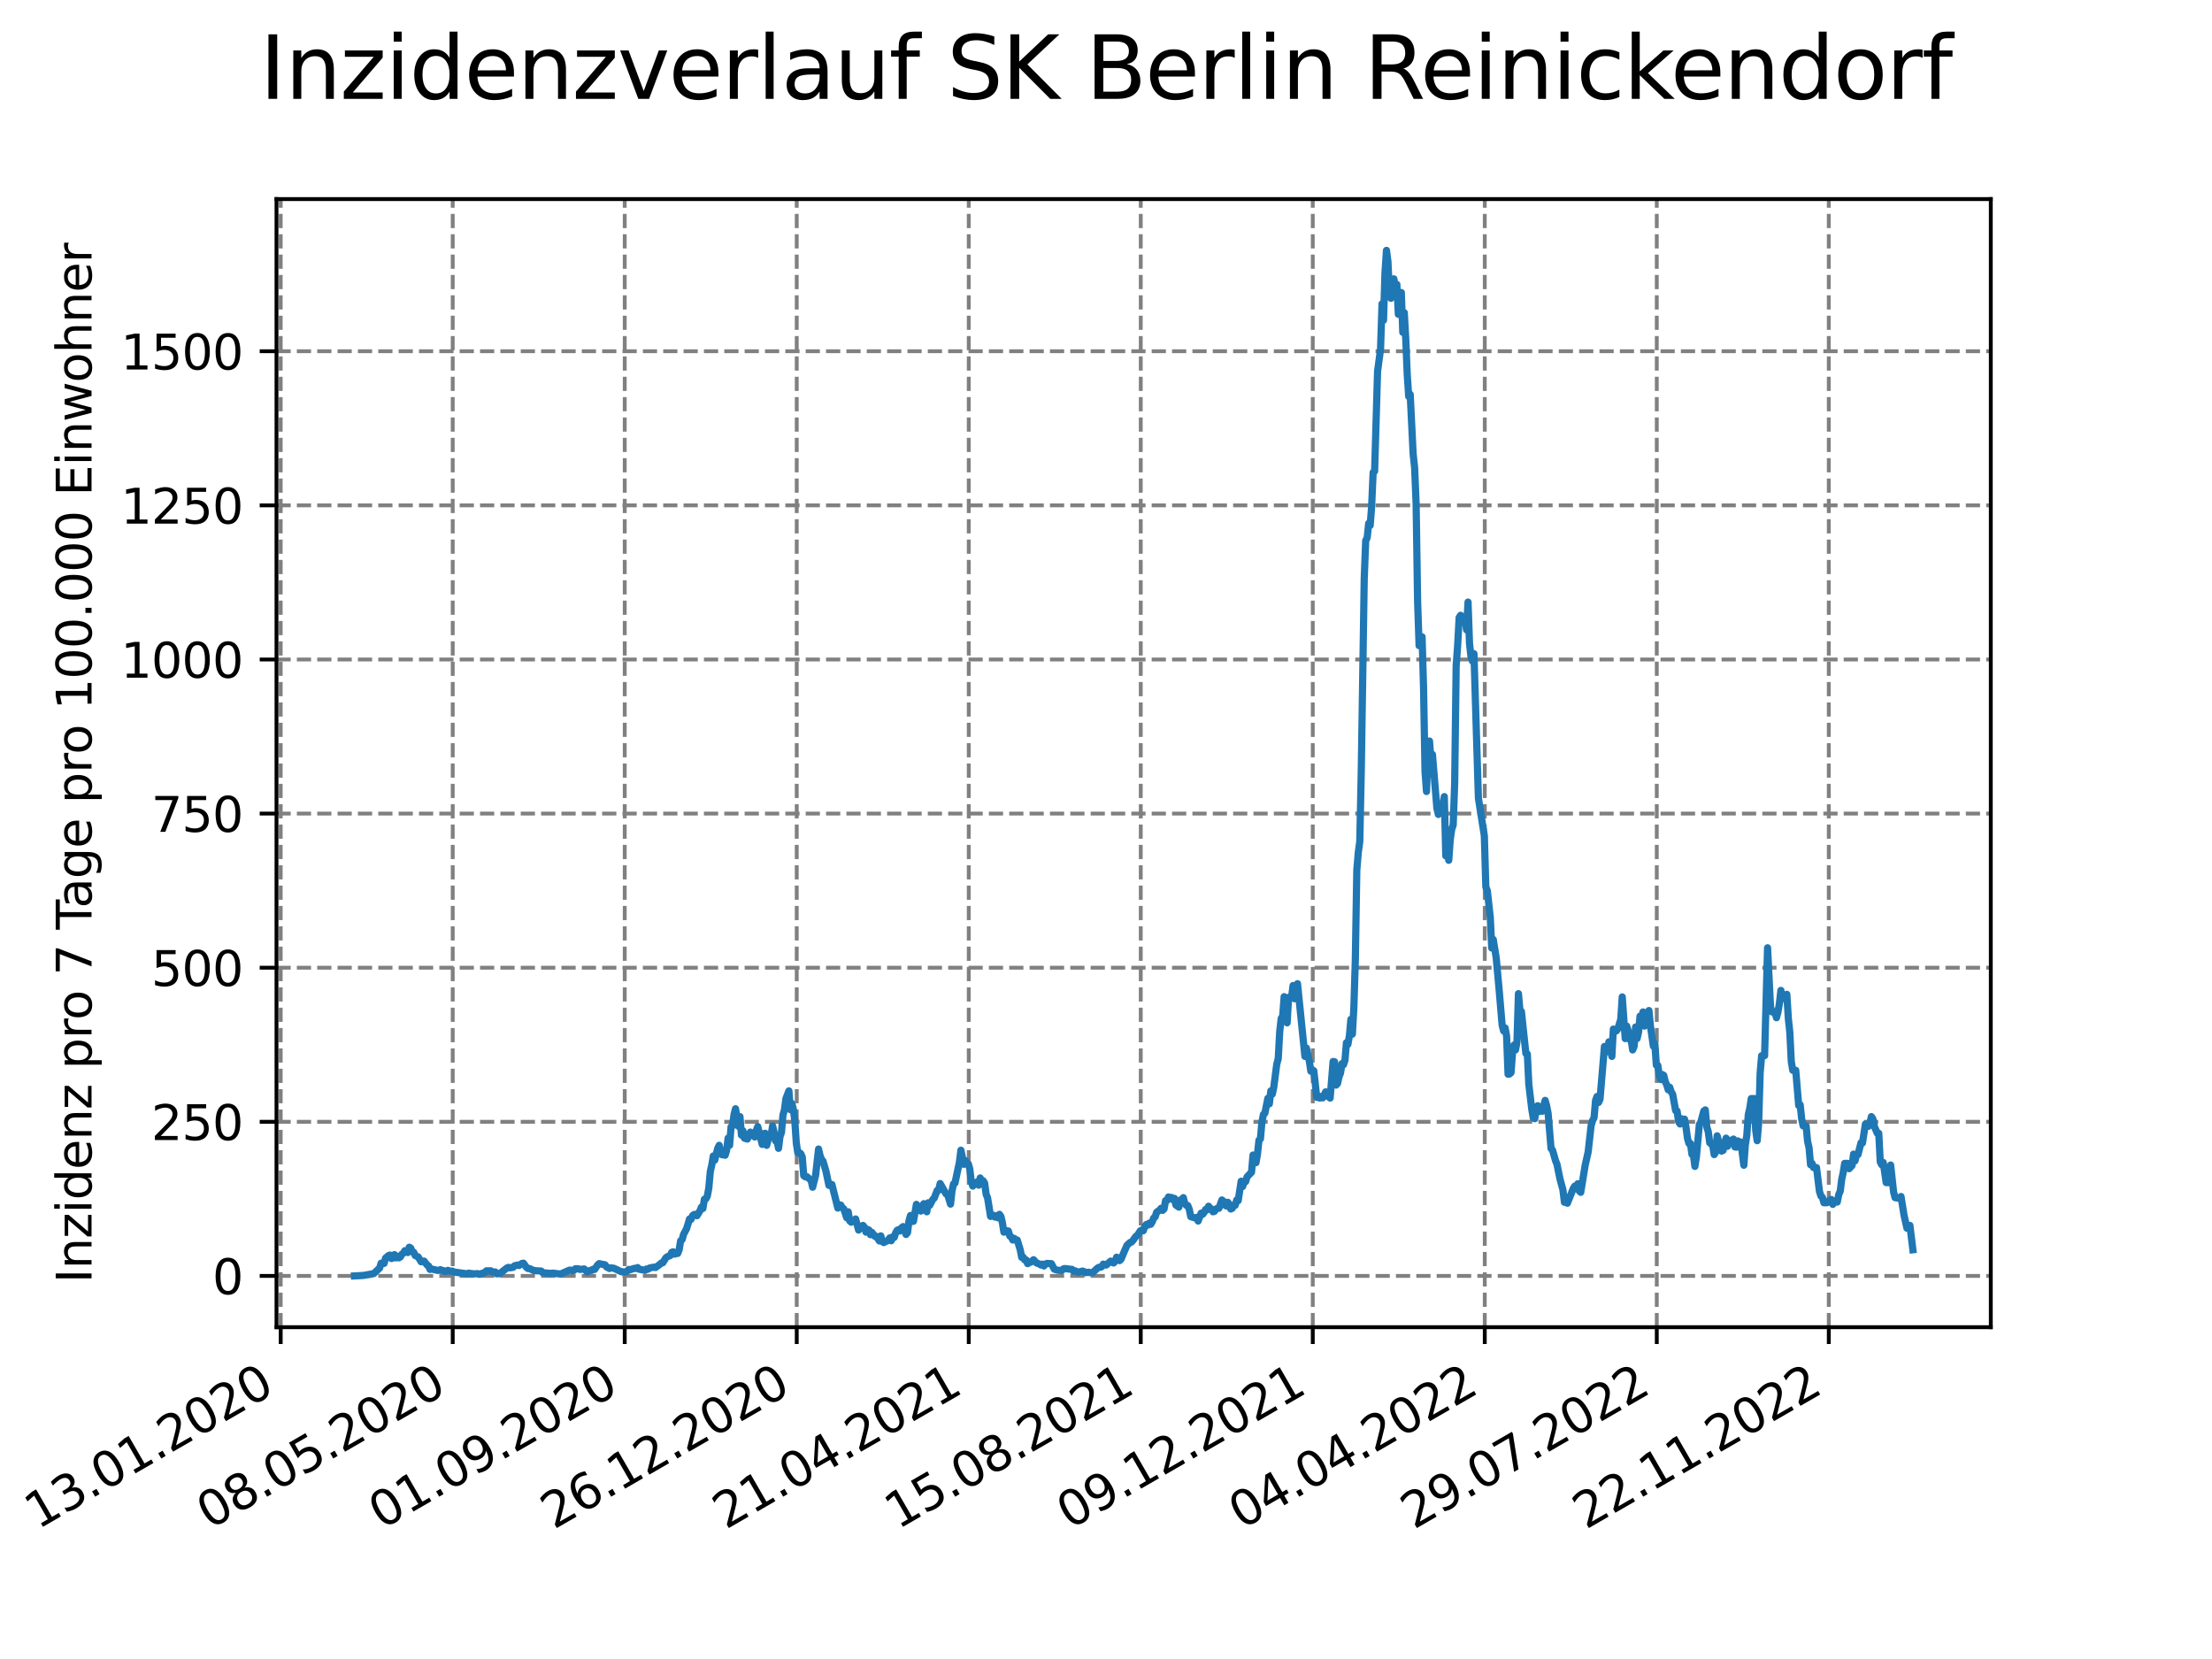 <?xml version="1.0" encoding="utf-8" standalone="no"?>
<!DOCTYPE svg PUBLIC "-//W3C//DTD SVG 1.1//EN"
  "http://www.w3.org/Graphics/SVG/1.1/DTD/svg11.dtd">
<svg xmlns:xlink="http://www.w3.org/1999/xlink" width="460.8pt" height="345.6pt" viewBox="0 0 460.8 345.6" xmlns="http://www.w3.org/2000/svg" version="1.1">
 <defs>
  <style type="text/css">*{stroke-linejoin: round; stroke-linecap: butt}</style>
 </defs>
 <g id="figure_1">
  <g id="patch_1">
   <path d="M 0 345.6 
L 460.8 345.6 
L 460.8 0 
L 0 0 
z
" style="fill: #ffffff"/>
  </g>
  <g id="axes_1">
   <g id="patch_2">
    <path d="M 57.6 276.48 
L 414.72 276.48 
L 414.72 41.472 
L 57.6 41.472 
z
" style="fill: #ffffff"/>
   </g>
   <g id="matplotlib.axis_1">
    <g id="xtick_1">
     <g id="line2d_1">
      <path d="M 58.478 276.48 
L 58.478 41.472 
" clip-path="url(#p93eb8bb971)" style="fill: none; stroke-dasharray: 2.96,1.28; stroke-dashoffset: 0; stroke: #808080; stroke-width: 0.8"/>
     </g>
     <g id="line2d_2">
      <defs>
       <path id="m1398f9d5f3" d="M 0 0 
L 0 3.5 
" style="stroke: #000000; stroke-width: 0.8"/>
      </defs>
      <g>
       <use xlink:href="#m1398f9d5f3" x="58.478" y="276.48" style="stroke: #000000; stroke-width: 0.8"/>
      </g>
     </g>
     <g id="text_1">
      <!-- 13.01.2020 -->
      <g transform="translate(7.853 318.689) rotate(-30) scale(0.1 -0.1)">
       <defs>
        <path id="DejaVuSans-31" d="M 794 531 
L 1825 531 
L 1825 4091 
L 703 3866 
L 703 4441 
L 1819 4666 
L 2450 4666 
L 2450 531 
L 3481 531 
L 3481 0 
L 794 0 
L 794 531 
z
" transform="scale(0.016)"/>
        <path id="DejaVuSans-33" d="M 2597 2516 
Q 3050 2419 3304 2112 
Q 3559 1806 3559 1356 
Q 3559 666 3084 287 
Q 2609 -91 1734 -91 
Q 1441 -91 1130 -33 
Q 819 25 488 141 
L 488 750 
Q 750 597 1062 519 
Q 1375 441 1716 441 
Q 2309 441 2620 675 
Q 2931 909 2931 1356 
Q 2931 1769 2642 2001 
Q 2353 2234 1838 2234 
L 1294 2234 
L 1294 2753 
L 1863 2753 
Q 2328 2753 2575 2939 
Q 2822 3125 2822 3475 
Q 2822 3834 2567 4026 
Q 2313 4219 1838 4219 
Q 1578 4219 1281 4162 
Q 984 4106 628 3988 
L 628 4550 
Q 988 4650 1302 4700 
Q 1616 4750 1894 4750 
Q 2613 4750 3031 4423 
Q 3450 4097 3450 3541 
Q 3450 3153 3228 2886 
Q 3006 2619 2597 2516 
z
" transform="scale(0.016)"/>
        <path id="DejaVuSans-2e" d="M 684 794 
L 1344 794 
L 1344 0 
L 684 0 
L 684 794 
z
" transform="scale(0.016)"/>
        <path id="DejaVuSans-30" d="M 2034 4250 
Q 1547 4250 1301 3770 
Q 1056 3291 1056 2328 
Q 1056 1369 1301 889 
Q 1547 409 2034 409 
Q 2525 409 2770 889 
Q 3016 1369 3016 2328 
Q 3016 3291 2770 3770 
Q 2525 4250 2034 4250 
z
M 2034 4750 
Q 2819 4750 3233 4129 
Q 3647 3509 3647 2328 
Q 3647 1150 3233 529 
Q 2819 -91 2034 -91 
Q 1250 -91 836 529 
Q 422 1150 422 2328 
Q 422 3509 836 4129 
Q 1250 4750 2034 4750 
z
" transform="scale(0.016)"/>
        <path id="DejaVuSans-32" d="M 1228 531 
L 3431 531 
L 3431 0 
L 469 0 
L 469 531 
Q 828 903 1448 1529 
Q 2069 2156 2228 2338 
Q 2531 2678 2651 2914 
Q 2772 3150 2772 3378 
Q 2772 3750 2511 3984 
Q 2250 4219 1831 4219 
Q 1534 4219 1204 4116 
Q 875 4013 500 3803 
L 500 4441 
Q 881 4594 1212 4672 
Q 1544 4750 1819 4750 
Q 2544 4750 2975 4387 
Q 3406 4025 3406 3419 
Q 3406 3131 3298 2873 
Q 3191 2616 2906 2266 
Q 2828 2175 2409 1742 
Q 1991 1309 1228 531 
z
" transform="scale(0.016)"/>
       </defs>
       <use xlink:href="#DejaVuSans-31"/>
       <use xlink:href="#DejaVuSans-33" x="63.623"/>
       <use xlink:href="#DejaVuSans-2e" x="127.246"/>
       <use xlink:href="#DejaVuSans-30" x="159.033"/>
       <use xlink:href="#DejaVuSans-31" x="222.656"/>
       <use xlink:href="#DejaVuSans-2e" x="286.279"/>
       <use xlink:href="#DejaVuSans-32" x="318.066"/>
       <use xlink:href="#DejaVuSans-30" x="381.689"/>
       <use xlink:href="#DejaVuSans-32" x="445.312"/>
       <use xlink:href="#DejaVuSans-30" x="508.936"/>
      </g>
     </g>
    </g>
    <g id="xtick_2">
     <g id="line2d_3">
      <path d="M 94.31 276.48 
L 94.31 41.472 
" clip-path="url(#p93eb8bb971)" style="fill: none; stroke-dasharray: 2.96,1.28; stroke-dashoffset: 0; stroke: #808080; stroke-width: 0.8"/>
     </g>
     <g id="line2d_4">
      <g>
       <use xlink:href="#m1398f9d5f3" x="94.31" y="276.48" style="stroke: #000000; stroke-width: 0.8"/>
      </g>
     </g>
     <g id="text_2">
      <!-- 08.05.2020 -->
      <g transform="translate(43.685 318.689) rotate(-30) scale(0.1 -0.1)">
       <defs>
        <path id="DejaVuSans-38" d="M 2034 2216 
Q 1584 2216 1326 1975 
Q 1069 1734 1069 1313 
Q 1069 891 1326 650 
Q 1584 409 2034 409 
Q 2484 409 2743 651 
Q 3003 894 3003 1313 
Q 3003 1734 2745 1975 
Q 2488 2216 2034 2216 
z
M 1403 2484 
Q 997 2584 770 2862 
Q 544 3141 544 3541 
Q 544 4100 942 4425 
Q 1341 4750 2034 4750 
Q 2731 4750 3128 4425 
Q 3525 4100 3525 3541 
Q 3525 3141 3298 2862 
Q 3072 2584 2669 2484 
Q 3125 2378 3379 2068 
Q 3634 1759 3634 1313 
Q 3634 634 3220 271 
Q 2806 -91 2034 -91 
Q 1263 -91 848 271 
Q 434 634 434 1313 
Q 434 1759 690 2068 
Q 947 2378 1403 2484 
z
M 1172 3481 
Q 1172 3119 1398 2916 
Q 1625 2713 2034 2713 
Q 2441 2713 2670 2916 
Q 2900 3119 2900 3481 
Q 2900 3844 2670 4047 
Q 2441 4250 2034 4250 
Q 1625 4250 1398 4047 
Q 1172 3844 1172 3481 
z
" transform="scale(0.016)"/>
        <path id="DejaVuSans-35" d="M 691 4666 
L 3169 4666 
L 3169 4134 
L 1269 4134 
L 1269 2991 
Q 1406 3038 1543 3061 
Q 1681 3084 1819 3084 
Q 2600 3084 3056 2656 
Q 3513 2228 3513 1497 
Q 3513 744 3044 326 
Q 2575 -91 1722 -91 
Q 1428 -91 1123 -41 
Q 819 9 494 109 
L 494 744 
Q 775 591 1075 516 
Q 1375 441 1709 441 
Q 2250 441 2565 725 
Q 2881 1009 2881 1497 
Q 2881 1984 2565 2268 
Q 2250 2553 1709 2553 
Q 1456 2553 1204 2497 
Q 953 2441 691 2322 
L 691 4666 
z
" transform="scale(0.016)"/>
       </defs>
       <use xlink:href="#DejaVuSans-30"/>
       <use xlink:href="#DejaVuSans-38" x="63.623"/>
       <use xlink:href="#DejaVuSans-2e" x="127.246"/>
       <use xlink:href="#DejaVuSans-30" x="159.033"/>
       <use xlink:href="#DejaVuSans-35" x="222.656"/>
       <use xlink:href="#DejaVuSans-2e" x="286.279"/>
       <use xlink:href="#DejaVuSans-32" x="318.066"/>
       <use xlink:href="#DejaVuSans-30" x="381.689"/>
       <use xlink:href="#DejaVuSans-32" x="445.312"/>
       <use xlink:href="#DejaVuSans-30" x="508.936"/>
      </g>
     </g>
    </g>
    <g id="xtick_3">
     <g id="line2d_5">
      <path d="M 130.143 276.48 
L 130.143 41.472 
" clip-path="url(#p93eb8bb971)" style="fill: none; stroke-dasharray: 2.96,1.28; stroke-dashoffset: 0; stroke: #808080; stroke-width: 0.8"/>
     </g>
     <g id="line2d_6">
      <g>
       <use xlink:href="#m1398f9d5f3" x="130.143" y="276.48" style="stroke: #000000; stroke-width: 0.8"/>
      </g>
     </g>
     <g id="text_3">
      <!-- 01.09.2020 -->
      <g transform="translate(79.518 318.689) rotate(-30) scale(0.1 -0.1)">
       <defs>
        <path id="DejaVuSans-39" d="M 703 97 
L 703 672 
Q 941 559 1184 500 
Q 1428 441 1663 441 
Q 2288 441 2617 861 
Q 2947 1281 2994 2138 
Q 2813 1869 2534 1725 
Q 2256 1581 1919 1581 
Q 1219 1581 811 2004 
Q 403 2428 403 3163 
Q 403 3881 828 4315 
Q 1253 4750 1959 4750 
Q 2769 4750 3195 4129 
Q 3622 3509 3622 2328 
Q 3622 1225 3098 567 
Q 2575 -91 1691 -91 
Q 1453 -91 1209 -44 
Q 966 3 703 97 
z
M 1959 2075 
Q 2384 2075 2632 2365 
Q 2881 2656 2881 3163 
Q 2881 3666 2632 3958 
Q 2384 4250 1959 4250 
Q 1534 4250 1286 3958 
Q 1038 3666 1038 3163 
Q 1038 2656 1286 2365 
Q 1534 2075 1959 2075 
z
" transform="scale(0.016)"/>
       </defs>
       <use xlink:href="#DejaVuSans-30"/>
       <use xlink:href="#DejaVuSans-31" x="63.623"/>
       <use xlink:href="#DejaVuSans-2e" x="127.246"/>
       <use xlink:href="#DejaVuSans-30" x="159.033"/>
       <use xlink:href="#DejaVuSans-39" x="222.656"/>
       <use xlink:href="#DejaVuSans-2e" x="286.279"/>
       <use xlink:href="#DejaVuSans-32" x="318.066"/>
       <use xlink:href="#DejaVuSans-30" x="381.689"/>
       <use xlink:href="#DejaVuSans-32" x="445.312"/>
       <use xlink:href="#DejaVuSans-30" x="508.936"/>
      </g>
     </g>
    </g>
    <g id="xtick_4">
     <g id="line2d_7">
      <path d="M 165.975 276.48 
L 165.975 41.472 
" clip-path="url(#p93eb8bb971)" style="fill: none; stroke-dasharray: 2.96,1.28; stroke-dashoffset: 0; stroke: #808080; stroke-width: 0.8"/>
     </g>
     <g id="line2d_8">
      <g>
       <use xlink:href="#m1398f9d5f3" x="165.975" y="276.48" style="stroke: #000000; stroke-width: 0.8"/>
      </g>
     </g>
     <g id="text_4">
      <!-- 26.12.2020 -->
      <g transform="translate(115.35 318.689) rotate(-30) scale(0.1 -0.1)">
       <defs>
        <path id="DejaVuSans-36" d="M 2113 2584 
Q 1688 2584 1439 2293 
Q 1191 2003 1191 1497 
Q 1191 994 1439 701 
Q 1688 409 2113 409 
Q 2538 409 2786 701 
Q 3034 994 3034 1497 
Q 3034 2003 2786 2293 
Q 2538 2584 2113 2584 
z
M 3366 4563 
L 3366 3988 
Q 3128 4100 2886 4159 
Q 2644 4219 2406 4219 
Q 1781 4219 1451 3797 
Q 1122 3375 1075 2522 
Q 1259 2794 1537 2939 
Q 1816 3084 2150 3084 
Q 2853 3084 3261 2657 
Q 3669 2231 3669 1497 
Q 3669 778 3244 343 
Q 2819 -91 2113 -91 
Q 1303 -91 875 529 
Q 447 1150 447 2328 
Q 447 3434 972 4092 
Q 1497 4750 2381 4750 
Q 2619 4750 2861 4703 
Q 3103 4656 3366 4563 
z
" transform="scale(0.016)"/>
       </defs>
       <use xlink:href="#DejaVuSans-32"/>
       <use xlink:href="#DejaVuSans-36" x="63.623"/>
       <use xlink:href="#DejaVuSans-2e" x="127.246"/>
       <use xlink:href="#DejaVuSans-31" x="159.033"/>
       <use xlink:href="#DejaVuSans-32" x="222.656"/>
       <use xlink:href="#DejaVuSans-2e" x="286.279"/>
       <use xlink:href="#DejaVuSans-32" x="318.066"/>
       <use xlink:href="#DejaVuSans-30" x="381.689"/>
       <use xlink:href="#DejaVuSans-32" x="445.312"/>
       <use xlink:href="#DejaVuSans-30" x="508.936"/>
      </g>
     </g>
    </g>
    <g id="xtick_5">
     <g id="line2d_9">
      <path d="M 201.808 276.48 
L 201.808 41.472 
" clip-path="url(#p93eb8bb971)" style="fill: none; stroke-dasharray: 2.96,1.28; stroke-dashoffset: 0; stroke: #808080; stroke-width: 0.8"/>
     </g>
     <g id="line2d_10">
      <g>
       <use xlink:href="#m1398f9d5f3" x="201.808" y="276.48" style="stroke: #000000; stroke-width: 0.8"/>
      </g>
     </g>
     <g id="text_5">
      <!-- 21.04.2021 -->
      <g transform="translate(151.182 318.689) rotate(-30) scale(0.1 -0.1)">
       <defs>
        <path id="DejaVuSans-34" d="M 2419 4116 
L 825 1625 
L 2419 1625 
L 2419 4116 
z
M 2253 4666 
L 3047 4666 
L 3047 1625 
L 3713 1625 
L 3713 1100 
L 3047 1100 
L 3047 0 
L 2419 0 
L 2419 1100 
L 313 1100 
L 313 1709 
L 2253 4666 
z
" transform="scale(0.016)"/>
       </defs>
       <use xlink:href="#DejaVuSans-32"/>
       <use xlink:href="#DejaVuSans-31" x="63.623"/>
       <use xlink:href="#DejaVuSans-2e" x="127.246"/>
       <use xlink:href="#DejaVuSans-30" x="159.033"/>
       <use xlink:href="#DejaVuSans-34" x="222.656"/>
       <use xlink:href="#DejaVuSans-2e" x="286.279"/>
       <use xlink:href="#DejaVuSans-32" x="318.066"/>
       <use xlink:href="#DejaVuSans-30" x="381.689"/>
       <use xlink:href="#DejaVuSans-32" x="445.312"/>
       <use xlink:href="#DejaVuSans-31" x="508.936"/>
      </g>
     </g>
    </g>
    <g id="xtick_6">
     <g id="line2d_11">
      <path d="M 237.64 276.48 
L 237.64 41.472 
" clip-path="url(#p93eb8bb971)" style="fill: none; stroke-dasharray: 2.96,1.28; stroke-dashoffset: 0; stroke: #808080; stroke-width: 0.8"/>
     </g>
     <g id="line2d_12">
      <g>
       <use xlink:href="#m1398f9d5f3" x="237.64" y="276.48" style="stroke: #000000; stroke-width: 0.8"/>
      </g>
     </g>
     <g id="text_6">
      <!-- 15.08.2021 -->
      <g transform="translate(187.015 318.689) rotate(-30) scale(0.1 -0.1)">
       <use xlink:href="#DejaVuSans-31"/>
       <use xlink:href="#DejaVuSans-35" x="63.623"/>
       <use xlink:href="#DejaVuSans-2e" x="127.246"/>
       <use xlink:href="#DejaVuSans-30" x="159.033"/>
       <use xlink:href="#DejaVuSans-38" x="222.656"/>
       <use xlink:href="#DejaVuSans-2e" x="286.279"/>
       <use xlink:href="#DejaVuSans-32" x="318.066"/>
       <use xlink:href="#DejaVuSans-30" x="381.689"/>
       <use xlink:href="#DejaVuSans-32" x="445.312"/>
       <use xlink:href="#DejaVuSans-31" x="508.936"/>
      </g>
     </g>
    </g>
    <g id="xtick_7">
     <g id="line2d_13">
      <path d="M 273.473 276.48 
L 273.473 41.472 
" clip-path="url(#p93eb8bb971)" style="fill: none; stroke-dasharray: 2.96,1.28; stroke-dashoffset: 0; stroke: #808080; stroke-width: 0.8"/>
     </g>
     <g id="line2d_14">
      <g>
       <use xlink:href="#m1398f9d5f3" x="273.473" y="276.48" style="stroke: #000000; stroke-width: 0.8"/>
      </g>
     </g>
     <g id="text_7">
      <!-- 09.12.2021 -->
      <g transform="translate(222.847 318.689) rotate(-30) scale(0.1 -0.1)">
       <use xlink:href="#DejaVuSans-30"/>
       <use xlink:href="#DejaVuSans-39" x="63.623"/>
       <use xlink:href="#DejaVuSans-2e" x="127.246"/>
       <use xlink:href="#DejaVuSans-31" x="159.033"/>
       <use xlink:href="#DejaVuSans-32" x="222.656"/>
       <use xlink:href="#DejaVuSans-2e" x="286.279"/>
       <use xlink:href="#DejaVuSans-32" x="318.066"/>
       <use xlink:href="#DejaVuSans-30" x="381.689"/>
       <use xlink:href="#DejaVuSans-32" x="445.312"/>
       <use xlink:href="#DejaVuSans-31" x="508.936"/>
      </g>
     </g>
    </g>
    <g id="xtick_8">
     <g id="line2d_15">
      <path d="M 309.305 276.48 
L 309.305 41.472 
" clip-path="url(#p93eb8bb971)" style="fill: none; stroke-dasharray: 2.96,1.28; stroke-dashoffset: 0; stroke: #808080; stroke-width: 0.8"/>
     </g>
     <g id="line2d_16">
      <g>
       <use xlink:href="#m1398f9d5f3" x="309.305" y="276.48" style="stroke: #000000; stroke-width: 0.8"/>
      </g>
     </g>
     <g id="text_8">
      <!-- 04.04.2022 -->
      <g transform="translate(258.68 318.689) rotate(-30) scale(0.1 -0.1)">
       <use xlink:href="#DejaVuSans-30"/>
       <use xlink:href="#DejaVuSans-34" x="63.623"/>
       <use xlink:href="#DejaVuSans-2e" x="127.246"/>
       <use xlink:href="#DejaVuSans-30" x="159.033"/>
       <use xlink:href="#DejaVuSans-34" x="222.656"/>
       <use xlink:href="#DejaVuSans-2e" x="286.279"/>
       <use xlink:href="#DejaVuSans-32" x="318.066"/>
       <use xlink:href="#DejaVuSans-30" x="381.689"/>
       <use xlink:href="#DejaVuSans-32" x="445.312"/>
       <use xlink:href="#DejaVuSans-32" x="508.936"/>
      </g>
     </g>
    </g>
    <g id="xtick_9">
     <g id="line2d_17">
      <path d="M 345.138 276.48 
L 345.138 41.472 
" clip-path="url(#p93eb8bb971)" style="fill: none; stroke-dasharray: 2.96,1.28; stroke-dashoffset: 0; stroke: #808080; stroke-width: 0.8"/>
     </g>
     <g id="line2d_18">
      <g>
       <use xlink:href="#m1398f9d5f3" x="345.138" y="276.48" style="stroke: #000000; stroke-width: 0.8"/>
      </g>
     </g>
     <g id="text_9">
      <!-- 29.07.2022 -->
      <g transform="translate(294.512 318.689) rotate(-30) scale(0.1 -0.1)">
       <defs>
        <path id="DejaVuSans-37" d="M 525 4666 
L 3525 4666 
L 3525 4397 
L 1831 0 
L 1172 0 
L 2766 4134 
L 525 4134 
L 525 4666 
z
" transform="scale(0.016)"/>
       </defs>
       <use xlink:href="#DejaVuSans-32"/>
       <use xlink:href="#DejaVuSans-39" x="63.623"/>
       <use xlink:href="#DejaVuSans-2e" x="127.246"/>
       <use xlink:href="#DejaVuSans-30" x="159.033"/>
       <use xlink:href="#DejaVuSans-37" x="222.656"/>
       <use xlink:href="#DejaVuSans-2e" x="286.279"/>
       <use xlink:href="#DejaVuSans-32" x="318.066"/>
       <use xlink:href="#DejaVuSans-30" x="381.689"/>
       <use xlink:href="#DejaVuSans-32" x="445.312"/>
       <use xlink:href="#DejaVuSans-32" x="508.936"/>
      </g>
     </g>
    </g>
    <g id="xtick_10">
     <g id="line2d_19">
      <path d="M 380.97 276.48 
L 380.97 41.472 
" clip-path="url(#p93eb8bb971)" style="fill: none; stroke-dasharray: 2.96,1.28; stroke-dashoffset: 0; stroke: #808080; stroke-width: 0.8"/>
     </g>
     <g id="line2d_20">
      <g>
       <use xlink:href="#m1398f9d5f3" x="380.97" y="276.48" style="stroke: #000000; stroke-width: 0.8"/>
      </g>
     </g>
     <g id="text_10">
      <!-- 22.11.2022 -->
      <g transform="translate(330.345 318.689) rotate(-30) scale(0.1 -0.1)">
       <use xlink:href="#DejaVuSans-32"/>
       <use xlink:href="#DejaVuSans-32" x="63.623"/>
       <use xlink:href="#DejaVuSans-2e" x="127.246"/>
       <use xlink:href="#DejaVuSans-31" x="159.033"/>
       <use xlink:href="#DejaVuSans-31" x="222.656"/>
       <use xlink:href="#DejaVuSans-2e" x="286.279"/>
       <use xlink:href="#DejaVuSans-32" x="318.066"/>
       <use xlink:href="#DejaVuSans-30" x="381.689"/>
       <use xlink:href="#DejaVuSans-32" x="445.312"/>
       <use xlink:href="#DejaVuSans-32" x="508.936"/>
      </g>
     </g>
    </g>
   </g>
   <g id="matplotlib.axis_2">
    <g id="ytick_1">
     <g id="line2d_21">
      <path d="M 57.6 265.798 
L 414.72 265.798 
" clip-path="url(#p93eb8bb971)" style="fill: none; stroke-dasharray: 2.96,1.28; stroke-dashoffset: 0; stroke: #808080; stroke-width: 0.8"/>
     </g>
     <g id="line2d_22">
      <defs>
       <path id="mbd69c53172" d="M 0 0 
L -3.5 0 
" style="stroke: #000000; stroke-width: 0.8"/>
      </defs>
      <g>
       <use xlink:href="#mbd69c53172" x="57.6" y="265.798" style="stroke: #000000; stroke-width: 0.8"/>
      </g>
     </g>
     <g id="text_11">
      <!-- 0 -->
      <g transform="translate(44.237 269.597) scale(0.1 -0.1)">
       <use xlink:href="#DejaVuSans-30"/>
      </g>
     </g>
    </g>
    <g id="ytick_2">
     <g id="line2d_23">
      <path d="M 57.6 233.694 
L 414.72 233.694 
" clip-path="url(#p93eb8bb971)" style="fill: none; stroke-dasharray: 2.96,1.28; stroke-dashoffset: 0; stroke: #808080; stroke-width: 0.8"/>
     </g>
     <g id="line2d_24">
      <g>
       <use xlink:href="#mbd69c53172" x="57.6" y="233.694" style="stroke: #000000; stroke-width: 0.8"/>
      </g>
     </g>
     <g id="text_12">
      <!-- 250 -->
      <g transform="translate(31.512 237.493) scale(0.1 -0.1)">
       <use xlink:href="#DejaVuSans-32"/>
       <use xlink:href="#DejaVuSans-35" x="63.623"/>
       <use xlink:href="#DejaVuSans-30" x="127.246"/>
      </g>
     </g>
    </g>
    <g id="ytick_3">
     <g id="line2d_25">
      <path d="M 57.6 201.589 
L 414.72 201.589 
" clip-path="url(#p93eb8bb971)" style="fill: none; stroke-dasharray: 2.96,1.28; stroke-dashoffset: 0; stroke: #808080; stroke-width: 0.8"/>
     </g>
     <g id="line2d_26">
      <g>
       <use xlink:href="#mbd69c53172" x="57.6" y="201.589" style="stroke: #000000; stroke-width: 0.8"/>
      </g>
     </g>
     <g id="text_13">
      <!-- 500 -->
      <g transform="translate(31.512 205.388) scale(0.1 -0.1)">
       <use xlink:href="#DejaVuSans-35"/>
       <use xlink:href="#DejaVuSans-30" x="63.623"/>
       <use xlink:href="#DejaVuSans-30" x="127.246"/>
      </g>
     </g>
    </g>
    <g id="ytick_4">
     <g id="line2d_27">
      <path d="M 57.6 169.485 
L 414.72 169.485 
" clip-path="url(#p93eb8bb971)" style="fill: none; stroke-dasharray: 2.96,1.28; stroke-dashoffset: 0; stroke: #808080; stroke-width: 0.8"/>
     </g>
     <g id="line2d_28">
      <g>
       <use xlink:href="#mbd69c53172" x="57.6" y="169.485" style="stroke: #000000; stroke-width: 0.8"/>
      </g>
     </g>
     <g id="text_14">
      <!-- 750 -->
      <g transform="translate(31.512 173.284) scale(0.1 -0.1)">
       <use xlink:href="#DejaVuSans-37"/>
       <use xlink:href="#DejaVuSans-35" x="63.623"/>
       <use xlink:href="#DejaVuSans-30" x="127.246"/>
      </g>
     </g>
    </g>
    <g id="ytick_5">
     <g id="line2d_29">
      <path d="M 57.6 137.381 
L 414.72 137.381 
" clip-path="url(#p93eb8bb971)" style="fill: none; stroke-dasharray: 2.96,1.28; stroke-dashoffset: 0; stroke: #808080; stroke-width: 0.8"/>
     </g>
     <g id="line2d_30">
      <g>
       <use xlink:href="#mbd69c53172" x="57.6" y="137.381" style="stroke: #000000; stroke-width: 0.8"/>
      </g>
     </g>
     <g id="text_15">
      <!-- 1000 -->
      <g transform="translate(25.15 141.18) scale(0.1 -0.1)">
       <use xlink:href="#DejaVuSans-31"/>
       <use xlink:href="#DejaVuSans-30" x="63.623"/>
       <use xlink:href="#DejaVuSans-30" x="127.246"/>
       <use xlink:href="#DejaVuSans-30" x="190.869"/>
      </g>
     </g>
    </g>
    <g id="ytick_6">
     <g id="line2d_31">
      <path d="M 57.6 105.276 
L 414.72 105.276 
" clip-path="url(#p93eb8bb971)" style="fill: none; stroke-dasharray: 2.96,1.28; stroke-dashoffset: 0; stroke: #808080; stroke-width: 0.8"/>
     </g>
     <g id="line2d_32">
      <g>
       <use xlink:href="#mbd69c53172" x="57.6" y="105.276" style="stroke: #000000; stroke-width: 0.8"/>
      </g>
     </g>
     <g id="text_16">
      <!-- 1250 -->
      <g transform="translate(25.15 109.075) scale(0.1 -0.1)">
       <use xlink:href="#DejaVuSans-31"/>
       <use xlink:href="#DejaVuSans-32" x="63.623"/>
       <use xlink:href="#DejaVuSans-35" x="127.246"/>
       <use xlink:href="#DejaVuSans-30" x="190.869"/>
      </g>
     </g>
    </g>
    <g id="ytick_7">
     <g id="line2d_33">
      <path d="M 57.6 73.172 
L 414.72 73.172 
" clip-path="url(#p93eb8bb971)" style="fill: none; stroke-dasharray: 2.96,1.28; stroke-dashoffset: 0; stroke: #808080; stroke-width: 0.8"/>
     </g>
     <g id="line2d_34">
      <g>
       <use xlink:href="#mbd69c53172" x="57.6" y="73.172" style="stroke: #000000; stroke-width: 0.8"/>
      </g>
     </g>
     <g id="text_17">
      <!-- 1500 -->
      <g transform="translate(25.15 76.971) scale(0.1 -0.1)">
       <use xlink:href="#DejaVuSans-31"/>
       <use xlink:href="#DejaVuSans-35" x="63.623"/>
       <use xlink:href="#DejaVuSans-30" x="127.246"/>
       <use xlink:href="#DejaVuSans-30" x="190.869"/>
      </g>
     </g>
    </g>
    <g id="text_18">
     <!-- Inzidenz pro 7 Tage pro 100.000 Einwohner -->
     <g transform="translate(19.07 267.301) rotate(-90) scale(0.1 -0.1)">
      <defs>
       <path id="DejaVuSans-49" d="M 628 4666 
L 1259 4666 
L 1259 0 
L 628 0 
L 628 4666 
z
" transform="scale(0.016)"/>
       <path id="DejaVuSans-6e" d="M 3513 2113 
L 3513 0 
L 2938 0 
L 2938 2094 
Q 2938 2591 2744 2837 
Q 2550 3084 2163 3084 
Q 1697 3084 1428 2787 
Q 1159 2491 1159 1978 
L 1159 0 
L 581 0 
L 581 3500 
L 1159 3500 
L 1159 2956 
Q 1366 3272 1645 3428 
Q 1925 3584 2291 3584 
Q 2894 3584 3203 3211 
Q 3513 2838 3513 2113 
z
" transform="scale(0.016)"/>
       <path id="DejaVuSans-7a" d="M 353 3500 
L 3084 3500 
L 3084 2975 
L 922 459 
L 3084 459 
L 3084 0 
L 275 0 
L 275 525 
L 2438 3041 
L 353 3041 
L 353 3500 
z
" transform="scale(0.016)"/>
       <path id="DejaVuSans-69" d="M 603 3500 
L 1178 3500 
L 1178 0 
L 603 0 
L 603 3500 
z
M 603 4863 
L 1178 4863 
L 1178 4134 
L 603 4134 
L 603 4863 
z
" transform="scale(0.016)"/>
       <path id="DejaVuSans-64" d="M 2906 2969 
L 2906 4863 
L 3481 4863 
L 3481 0 
L 2906 0 
L 2906 525 
Q 2725 213 2448 61 
Q 2172 -91 1784 -91 
Q 1150 -91 751 415 
Q 353 922 353 1747 
Q 353 2572 751 3078 
Q 1150 3584 1784 3584 
Q 2172 3584 2448 3432 
Q 2725 3281 2906 2969 
z
M 947 1747 
Q 947 1113 1208 752 
Q 1469 391 1925 391 
Q 2381 391 2643 752 
Q 2906 1113 2906 1747 
Q 2906 2381 2643 2742 
Q 2381 3103 1925 3103 
Q 1469 3103 1208 2742 
Q 947 2381 947 1747 
z
" transform="scale(0.016)"/>
       <path id="DejaVuSans-65" d="M 3597 1894 
L 3597 1613 
L 953 1613 
Q 991 1019 1311 708 
Q 1631 397 2203 397 
Q 2534 397 2845 478 
Q 3156 559 3463 722 
L 3463 178 
Q 3153 47 2828 -22 
Q 2503 -91 2169 -91 
Q 1331 -91 842 396 
Q 353 884 353 1716 
Q 353 2575 817 3079 
Q 1281 3584 2069 3584 
Q 2775 3584 3186 3129 
Q 3597 2675 3597 1894 
z
M 3022 2063 
Q 3016 2534 2758 2815 
Q 2500 3097 2075 3097 
Q 1594 3097 1305 2825 
Q 1016 2553 972 2059 
L 3022 2063 
z
" transform="scale(0.016)"/>
       <path id="DejaVuSans-20" transform="scale(0.016)"/>
       <path id="DejaVuSans-70" d="M 1159 525 
L 1159 -1331 
L 581 -1331 
L 581 3500 
L 1159 3500 
L 1159 2969 
Q 1341 3281 1617 3432 
Q 1894 3584 2278 3584 
Q 2916 3584 3314 3078 
Q 3713 2572 3713 1747 
Q 3713 922 3314 415 
Q 2916 -91 2278 -91 
Q 1894 -91 1617 61 
Q 1341 213 1159 525 
z
M 3116 1747 
Q 3116 2381 2855 2742 
Q 2594 3103 2138 3103 
Q 1681 3103 1420 2742 
Q 1159 2381 1159 1747 
Q 1159 1113 1420 752 
Q 1681 391 2138 391 
Q 2594 391 2855 752 
Q 3116 1113 3116 1747 
z
" transform="scale(0.016)"/>
       <path id="DejaVuSans-72" d="M 2631 2963 
Q 2534 3019 2420 3045 
Q 2306 3072 2169 3072 
Q 1681 3072 1420 2755 
Q 1159 2438 1159 1844 
L 1159 0 
L 581 0 
L 581 3500 
L 1159 3500 
L 1159 2956 
Q 1341 3275 1631 3429 
Q 1922 3584 2338 3584 
Q 2397 3584 2469 3576 
Q 2541 3569 2628 3553 
L 2631 2963 
z
" transform="scale(0.016)"/>
       <path id="DejaVuSans-6f" d="M 1959 3097 
Q 1497 3097 1228 2736 
Q 959 2375 959 1747 
Q 959 1119 1226 758 
Q 1494 397 1959 397 
Q 2419 397 2687 759 
Q 2956 1122 2956 1747 
Q 2956 2369 2687 2733 
Q 2419 3097 1959 3097 
z
M 1959 3584 
Q 2709 3584 3137 3096 
Q 3566 2609 3566 1747 
Q 3566 888 3137 398 
Q 2709 -91 1959 -91 
Q 1206 -91 779 398 
Q 353 888 353 1747 
Q 353 2609 779 3096 
Q 1206 3584 1959 3584 
z
" transform="scale(0.016)"/>
       <path id="DejaVuSans-54" d="M -19 4666 
L 3928 4666 
L 3928 4134 
L 2272 4134 
L 2272 0 
L 1638 0 
L 1638 4134 
L -19 4134 
L -19 4666 
z
" transform="scale(0.016)"/>
       <path id="DejaVuSans-61" d="M 2194 1759 
Q 1497 1759 1228 1600 
Q 959 1441 959 1056 
Q 959 750 1161 570 
Q 1363 391 1709 391 
Q 2188 391 2477 730 
Q 2766 1069 2766 1631 
L 2766 1759 
L 2194 1759 
z
M 3341 1997 
L 3341 0 
L 2766 0 
L 2766 531 
Q 2569 213 2275 61 
Q 1981 -91 1556 -91 
Q 1019 -91 701 211 
Q 384 513 384 1019 
Q 384 1609 779 1909 
Q 1175 2209 1959 2209 
L 2766 2209 
L 2766 2266 
Q 2766 2663 2505 2880 
Q 2244 3097 1772 3097 
Q 1472 3097 1187 3025 
Q 903 2953 641 2809 
L 641 3341 
Q 956 3463 1253 3523 
Q 1550 3584 1831 3584 
Q 2591 3584 2966 3190 
Q 3341 2797 3341 1997 
z
" transform="scale(0.016)"/>
       <path id="DejaVuSans-67" d="M 2906 1791 
Q 2906 2416 2648 2759 
Q 2391 3103 1925 3103 
Q 1463 3103 1205 2759 
Q 947 2416 947 1791 
Q 947 1169 1205 825 
Q 1463 481 1925 481 
Q 2391 481 2648 825 
Q 2906 1169 2906 1791 
z
M 3481 434 
Q 3481 -459 3084 -895 
Q 2688 -1331 1869 -1331 
Q 1566 -1331 1297 -1286 
Q 1028 -1241 775 -1147 
L 775 -588 
Q 1028 -725 1275 -790 
Q 1522 -856 1778 -856 
Q 2344 -856 2625 -561 
Q 2906 -266 2906 331 
L 2906 616 
Q 2728 306 2450 153 
Q 2172 0 1784 0 
Q 1141 0 747 490 
Q 353 981 353 1791 
Q 353 2603 747 3093 
Q 1141 3584 1784 3584 
Q 2172 3584 2450 3431 
Q 2728 3278 2906 2969 
L 2906 3500 
L 3481 3500 
L 3481 434 
z
" transform="scale(0.016)"/>
       <path id="DejaVuSans-45" d="M 628 4666 
L 3578 4666 
L 3578 4134 
L 1259 4134 
L 1259 2753 
L 3481 2753 
L 3481 2222 
L 1259 2222 
L 1259 531 
L 3634 531 
L 3634 0 
L 628 0 
L 628 4666 
z
" transform="scale(0.016)"/>
       <path id="DejaVuSans-77" d="M 269 3500 
L 844 3500 
L 1563 769 
L 2278 3500 
L 2956 3500 
L 3675 769 
L 4391 3500 
L 4966 3500 
L 4050 0 
L 3372 0 
L 2619 2869 
L 1863 0 
L 1184 0 
L 269 3500 
z
" transform="scale(0.016)"/>
       <path id="DejaVuSans-68" d="M 3513 2113 
L 3513 0 
L 2938 0 
L 2938 2094 
Q 2938 2591 2744 2837 
Q 2550 3084 2163 3084 
Q 1697 3084 1428 2787 
Q 1159 2491 1159 1978 
L 1159 0 
L 581 0 
L 581 4863 
L 1159 4863 
L 1159 2956 
Q 1366 3272 1645 3428 
Q 1925 3584 2291 3584 
Q 2894 3584 3203 3211 
Q 3513 2838 3513 2113 
z
" transform="scale(0.016)"/>
      </defs>
      <use xlink:href="#DejaVuSans-49"/>
      <use xlink:href="#DejaVuSans-6e" x="29.492"/>
      <use xlink:href="#DejaVuSans-7a" x="92.871"/>
      <use xlink:href="#DejaVuSans-69" x="145.361"/>
      <use xlink:href="#DejaVuSans-64" x="173.145"/>
      <use xlink:href="#DejaVuSans-65" x="236.621"/>
      <use xlink:href="#DejaVuSans-6e" x="298.145"/>
      <use xlink:href="#DejaVuSans-7a" x="361.523"/>
      <use xlink:href="#DejaVuSans-20" x="414.014"/>
      <use xlink:href="#DejaVuSans-70" x="445.801"/>
      <use xlink:href="#DejaVuSans-72" x="509.277"/>
      <use xlink:href="#DejaVuSans-6f" x="548.141"/>
      <use xlink:href="#DejaVuSans-20" x="609.322"/>
      <use xlink:href="#DejaVuSans-37" x="641.109"/>
      <use xlink:href="#DejaVuSans-20" x="704.732"/>
      <use xlink:href="#DejaVuSans-54" x="736.52"/>
      <use xlink:href="#DejaVuSans-61" x="781.104"/>
      <use xlink:href="#DejaVuSans-67" x="842.383"/>
      <use xlink:href="#DejaVuSans-65" x="905.859"/>
      <use xlink:href="#DejaVuSans-20" x="967.383"/>
      <use xlink:href="#DejaVuSans-70" x="999.17"/>
      <use xlink:href="#DejaVuSans-72" x="1062.646"/>
      <use xlink:href="#DejaVuSans-6f" x="1101.51"/>
      <use xlink:href="#DejaVuSans-20" x="1162.691"/>
      <use xlink:href="#DejaVuSans-31" x="1194.479"/>
      <use xlink:href="#DejaVuSans-30" x="1258.102"/>
      <use xlink:href="#DejaVuSans-30" x="1321.725"/>
      <use xlink:href="#DejaVuSans-2e" x="1385.348"/>
      <use xlink:href="#DejaVuSans-30" x="1417.135"/>
      <use xlink:href="#DejaVuSans-30" x="1480.758"/>
      <use xlink:href="#DejaVuSans-30" x="1544.381"/>
      <use xlink:href="#DejaVuSans-20" x="1608.004"/>
      <use xlink:href="#DejaVuSans-45" x="1639.791"/>
      <use xlink:href="#DejaVuSans-69" x="1702.975"/>
      <use xlink:href="#DejaVuSans-6e" x="1730.758"/>
      <use xlink:href="#DejaVuSans-77" x="1794.137"/>
      <use xlink:href="#DejaVuSans-6f" x="1875.924"/>
      <use xlink:href="#DejaVuSans-68" x="1937.105"/>
      <use xlink:href="#DejaVuSans-6e" x="2000.484"/>
      <use xlink:href="#DejaVuSans-65" x="2063.863"/>
      <use xlink:href="#DejaVuSans-72" x="2125.387"/>
     </g>
    </g>
   </g>
   <g id="line2d_35">
    <path d="M 73.833 265.798 
L 75.686 265.701 
L 77.848 265.315 
L 79.084 264.158 
L 79.393 263.145 
L 80.011 263.193 
L 80.32 262.084 
L 80.937 261.553 
L 81.246 261.456 
L 81.555 262.18 
L 81.864 262.035 
L 82.173 261.36 
L 82.482 262.035 
L 82.791 261.698 
L 83.1 262.035 
L 83.409 261.842 
L 83.718 261.263 
L 84.026 261.071 
L 84.335 260.54 
L 84.953 260.926 
L 85.262 259.816 
L 85.571 260.009 
L 85.88 260.781 
L 86.189 260.878 
L 86.498 261.553 
L 87.115 261.842 
L 87.733 262.855 
L 88.351 262.711 
L 88.969 263.531 
L 89.278 263.724 
L 89.587 264.447 
L 89.896 264.351 
L 91.131 264.64 
L 91.44 264.64 
L 91.749 264.495 
L 92.058 264.688 
L 92.367 264.688 
L 92.676 264.881 
L 92.985 264.833 
L 93.293 264.64 
L 93.911 264.833 
L 94.22 264.785 
L 94.529 264.978 
L 97.309 265.364 
L 97.618 265.219 
L 98.236 265.315 
L 98.854 265.364 
L 99.471 265.315 
L 99.78 265.46 
L 101.016 265.074 
L 101.325 264.737 
L 102.252 264.737 
L 102.56 264.978 
L 103.178 264.978 
L 103.487 265.364 
L 104.105 265.315 
L 105.649 264.11 
L 105.958 264.013 
L 106.267 264.11 
L 106.885 264.013 
L 107.194 263.675 
L 107.812 263.531 
L 108.121 263.627 
L 108.738 263.193 
L 109.047 263.145 
L 109.665 264.013 
L 109.974 264.254 
L 110.283 264.254 
L 111.21 264.688 
L 112.754 264.785 
L 113.063 265.122 
L 114.608 265.267 
L 115.225 265.219 
L 116.77 265.412 
L 118.623 264.592 
L 118.932 264.592 
L 119.241 264.737 
L 119.55 264.64 
L 119.859 264.302 
L 120.477 264.302 
L 120.786 264.447 
L 121.712 264.351 
L 122.33 264.978 
L 122.948 264.64 
L 123.257 264.64 
L 123.566 264.399 
L 123.875 264.447 
L 124.492 263.531 
L 124.801 263.241 
L 126.037 263.482 
L 126.346 263.917 
L 126.964 264.254 
L 127.273 264.11 
L 127.89 264.206 
L 129.435 264.93 
L 130.362 264.978 
L 130.67 264.785 
L 130.979 264.447 
L 131.288 264.495 
L 131.906 264.302 
L 132.215 264.206 
L 132.524 264.254 
L 132.833 264.061 
L 133.142 264.399 
L 134.377 264.64 
L 134.686 264.351 
L 134.995 264.399 
L 135.304 264.158 
L 136.231 263.965 
L 136.54 264.061 
L 137.466 263.386 
L 137.775 263.097 
L 138.084 263.048 
L 138.702 262.035 
L 139.011 261.794 
L 139.629 261.553 
L 139.937 260.878 
L 140.246 260.781 
L 140.555 261.263 
L 140.864 260.974 
L 141.173 261.119 
L 141.482 260.347 
L 141.791 258.466 
L 142.1 258.225 
L 142.409 257.115 
L 143.026 255.957 
L 143.644 253.931 
L 143.953 254.028 
L 144.262 253.256 
L 144.571 253.015 
L 144.88 252.967 
L 145.189 253.256 
L 145.807 252.243 
L 146.115 251.471 
L 146.424 251.761 
L 146.733 249.831 
L 147.042 249.735 
L 147.351 249.156 
L 147.66 247.468 
L 147.969 244.043 
L 148.278 242.692 
L 148.587 240.811 
L 148.896 241.679 
L 149.513 239.219 
L 149.822 238.592 
L 150.131 240.039 
L 150.44 240.57 
L 150.749 240.087 
L 151.058 240.666 
L 151.367 239.653 
L 151.676 237.097 
L 151.985 238.592 
L 152.293 234.733 
L 152.602 234.54 
L 152.911 232.176 
L 153.22 230.97 
L 153.838 234.636 
L 154.147 232.61 
L 154.456 236.469 
L 154.765 235.553 
L 155.074 237.097 
L 155.691 237.289 
L 156.309 235.842 
L 156.618 236.132 
L 156.927 236.614 
L 157.236 236.855 
L 157.545 235.505 
L 157.854 234.685 
L 158.78 238.399 
L 159.089 236.18 
L 159.398 236.084 
L 159.707 238.592 
L 160.325 236.277 
L 160.634 236.566 
L 160.943 234.54 
L 161.252 235.842 
L 161.561 237.675 
L 161.869 237.627 
L 162.178 239.219 
L 162.487 236.759 
L 162.796 235.891 
L 163.105 232.273 
L 163.414 231.212 
L 163.723 228.848 
L 164.341 227.256 
L 164.65 231.163 
L 164.958 229.861 
L 165.267 231.067 
L 165.576 233.527 
L 165.885 238.11 
L 166.194 240.135 
L 166.503 240.087 
L 166.812 240.328 
L 167.121 241.004 
L 167.43 244.911 
L 167.739 245.152 
L 168.047 245.104 
L 168.974 245.876 
L 169.283 247.323 
L 169.901 244.863 
L 170.519 239.364 
L 170.828 240.714 
L 171.136 241.534 
L 171.445 241.872 
L 172.063 243.994 
L 172.681 246.937 
L 172.99 246.985 
L 173.299 246.744 
L 174.534 251.664 
L 174.843 250.989 
L 175.152 251.037 
L 175.461 251.616 
L 175.77 251.809 
L 176.388 253.69 
L 176.697 252.436 
L 177.006 254.317 
L 177.314 254.607 
L 177.623 254.414 
L 177.932 254.366 
L 178.241 253.931 
L 178.859 256.247 
L 179.477 255.427 
L 179.786 255.282 
L 180.095 255.668 
L 180.403 256.681 
L 180.712 256.102 
L 181.021 256.247 
L 181.33 257.212 
L 181.639 256.729 
L 182.257 257.549 
L 182.566 257.549 
L 183.184 258.514 
L 183.492 257.453 
L 183.801 258.659 
L 184.11 258.852 
L 184.419 258.61 
L 184.728 258.562 
L 185.037 258.321 
L 185.346 257.887 
L 185.655 258.466 
L 185.964 257.646 
L 186.273 257.79 
L 186.581 256.826 
L 186.89 256.295 
L 187.199 256.15 
L 187.508 256.44 
L 187.817 255.764 
L 188.126 255.523 
L 188.435 255.668 
L 188.744 257.163 
L 189.053 256.777 
L 189.362 254.317 
L 189.67 253.208 
L 189.979 254.462 
L 190.288 254.414 
L 190.906 250.892 
L 191.524 252.002 
L 191.833 252.291 
L 192.142 251.23 
L 192.451 250.748 
L 192.759 251.857 
L 193.068 252.436 
L 193.377 250.555 
L 193.686 251.085 
L 194.304 249.879 
L 194.613 249.59 
L 195.231 247.998 
L 195.54 247.95 
L 195.848 246.551 
L 197.084 248.722 
L 197.393 248.818 
L 198.011 250.844 
L 198.32 248.095 
L 198.629 246.648 
L 198.937 246.455 
L 199.864 242.113 
L 200.173 239.605 
L 200.791 242.547 
L 201.1 241.776 
L 201.409 242.403 
L 201.718 242.451 
L 202.026 243.512 
L 202.335 246.165 
L 202.644 247.082 
L 202.953 246.648 
L 203.262 246.648 
L 203.571 246.213 
L 203.88 246.889 
L 204.189 245.393 
L 204.498 245.972 
L 204.807 245.972 
L 205.115 246.455 
L 205.424 248.77 
L 205.733 249.542 
L 206.351 253.401 
L 206.969 253.16 
L 207.278 253.546 
L 207.587 253.256 
L 207.896 253.69 
L 208.204 252.967 
L 208.513 253.401 
L 208.822 254.751 
L 209.131 256.681 
L 209.44 256.633 
L 209.749 256.392 
L 210.058 256.44 
L 210.367 257.501 
L 210.676 257.694 
L 210.985 258.321 
L 211.294 257.983 
L 211.602 258.369 
L 211.911 258.321 
L 212.529 260.347 
L 212.838 261.939 
L 213.147 261.891 
L 213.456 262.469 
L 213.765 262.469 
L 214.074 263.241 
L 214.383 263 
L 214.691 262.952 
L 215.309 262.421 
L 215.927 263.097 
L 216.545 263.338 
L 216.854 263.531 
L 217.163 263.338 
L 217.472 263.724 
L 217.78 263.338 
L 218.089 263.193 
L 219.016 263.241 
L 219.634 264.399 
L 220.252 264.592 
L 221.178 264.688 
L 221.487 264.351 
L 221.796 264.254 
L 223.341 264.447 
L 223.65 264.833 
L 223.958 264.737 
L 224.576 265.026 
L 225.503 264.785 
L 225.812 264.881 
L 226.121 265.122 
L 226.739 265.026 
L 227.047 265.122 
L 227.665 265.074 
L 228.592 264.206 
L 228.901 264.013 
L 229.21 264.013 
L 229.519 263.868 
L 229.828 263.338 
L 230.445 263.531 
L 231.372 262.711 
L 231.99 263.097 
L 232.299 262.759 
L 232.608 261.891 
L 233.225 262.614 
L 233.534 262.325 
L 234.152 260.829 
L 234.77 259.43 
L 235.388 258.852 
L 235.697 258.755 
L 236.006 258.417 
L 236.623 257.549 
L 236.932 257.356 
L 237.55 256.392 
L 237.859 256.247 
L 238.168 256.392 
L 238.477 255.475 
L 238.786 255.089 
L 239.095 255.234 
L 239.403 254.8 
L 239.712 255.041 
L 240.021 254.558 
L 240.33 253.738 
L 240.639 253.497 
L 240.948 252.533 
L 241.566 252.098 
L 241.875 251.712 
L 242.184 252.147 
L 242.492 251.857 
L 242.801 250.121 
L 243.11 250.072 
L 243.419 249.349 
L 243.728 249.687 
L 244.037 249.445 
L 244.346 249.928 
L 244.655 249.638 
L 244.964 251.037 
L 245.581 251.471 
L 245.89 249.976 
L 246.199 249.879 
L 246.508 249.494 
L 246.817 250.699 
L 247.126 251.085 
L 247.435 251.134 
L 247.744 251.905 
L 248.053 253.449 
L 248.979 253.738 
L 249.288 253.594 
L 249.597 254.366 
L 250.215 252.725 
L 250.524 252.967 
L 250.833 252.581 
L 251.142 251.954 
L 251.451 252.05 
L 251.759 251.278 
L 252.068 251.664 
L 252.377 251.857 
L 252.686 252.436 
L 252.995 252.34 
L 253.304 251.857 
L 253.613 251.712 
L 253.922 251.712 
L 254.54 249.976 
L 254.848 250.217 
L 255.157 251.037 
L 255.466 251.23 
L 255.775 250.458 
L 256.084 250.844 
L 256.393 251.857 
L 256.702 251.712 
L 257.011 251.085 
L 257.32 251.085 
L 257.629 249.976 
L 257.937 250.121 
L 258.555 246.069 
L 258.864 247.178 
L 259.173 246.213 
L 259.482 246.165 
L 259.791 245.152 
L 260.718 244.187 
L 261.026 240.618 
L 261.335 242.113 
L 261.644 242.21 
L 261.953 240.425 
L 262.262 237.531 
L 262.571 237.241 
L 262.88 233.72 
L 263.189 232.176 
L 263.498 231.887 
L 264.116 228.8 
L 264.424 229.957 
L 264.733 227.256 
L 265.042 227.931 
L 265.351 226.484 
L 265.969 221.709 
L 266.278 220.551 
L 266.587 214.907 
L 266.896 212.158 
L 267.205 211.675 
L 267.513 207.623 
L 267.822 209.842 
L 268.131 213.074 
L 268.44 207.768 
L 268.749 207.672 
L 269.058 207.72 
L 269.367 205.308 
L 269.676 208.058 
L 269.985 206.032 
L 270.294 204.922 
L 271.838 220.069 
L 272.147 218.332 
L 272.765 221.13 
L 273.074 223.156 
L 273.383 222.866 
L 273.691 223.059 
L 274.309 228.607 
L 274.618 228.317 
L 274.927 228.751 
L 275.236 228.414 
L 275.545 228.703 
L 276.163 227.449 
L 276.472 228.221 
L 277.089 228.751 
L 277.707 221.13 
L 278.016 221.178 
L 278.325 226.05 
L 278.634 225.713 
L 278.943 224.314 
L 279.252 223.542 
L 279.561 221.564 
L 279.869 221.805 
L 280.178 220.889 
L 280.487 217.223 
L 280.796 217.56 
L 281.105 215.776 
L 281.414 212.351 
L 281.723 215.438 
L 282.032 209.987 
L 282.341 199.954 
L 282.65 181.238 
L 282.958 177.572 
L 283.267 175.304 
L 283.576 160.64 
L 284.194 120.507 
L 284.503 112.596 
L 284.812 112.017 
L 285.121 109.026 
L 285.43 109.46 
L 285.739 105.505 
L 286.047 98.414 
L 286.356 98.173 
L 286.974 77.334 
L 287.592 72.752 
L 287.901 63.297 
L 288.21 66.722 
L 288.519 56.785 
L 288.828 52.154 
L 289.136 54.518 
L 289.445 61.271 
L 289.754 62.139 
L 290.063 58.811 
L 290.372 58.087 
L 290.681 60.017 
L 290.99 59.245 
L 291.299 65.468 
L 291.917 60.933 
L 292.225 69.23 
L 292.534 65.13 
L 292.843 70.581 
L 293.152 78.009 
L 293.461 82.592 
L 293.77 82.158 
L 294.388 94.603 
L 294.697 97.497 
L 295.006 105.022 
L 295.314 125.282 
L 295.623 134.495 
L 295.932 133.868 
L 296.241 132.662 
L 296.55 143.13 
L 296.859 160.737 
L 297.168 164.885 
L 297.477 156.636 
L 297.786 154.369 
L 298.095 158.228 
L 298.403 157.167 
L 299.33 168.358 
L 299.639 169.661 
L 300.257 167.538 
L 300.566 167.876 
L 300.875 165.946 
L 301.184 178.295 
L 301.492 176.751 
L 301.801 179.212 
L 302.11 174.918 
L 302.419 172.748 
L 302.728 171.88 
L 303.037 163.1 
L 303.346 138.692 
L 303.655 134.447 
L 303.964 128.659 
L 304.273 128.176 
L 304.89 128.755 
L 305.199 128.611 
L 305.508 131.215 
L 305.817 125.427 
L 306.126 134.013 
L 306.435 136.859 
L 306.744 137.727 
L 307.053 136.184 
L 307.979 166.284 
L 309.215 174.098 
L 309.524 184.759 
L 309.833 185.531 
L 310.451 191.078 
L 310.759 197.494 
L 311.068 195.709 
L 311.686 199.52 
L 312.304 206.273 
L 312.922 213.557 
L 313.231 214.763 
L 313.54 214.136 
L 313.849 215.824 
L 314.157 223.783 
L 314.466 223.735 
L 314.775 223.445 
L 315.084 219.345 
L 315.393 217.705 
L 315.702 218.718 
L 316.011 217.126 
L 316.32 206.996 
L 316.629 210.469 
L 316.938 210.711 
L 317.864 219.442 
L 318.173 219.586 
L 318.482 225.905 
L 319.1 231.115 
L 319.409 232.9 
L 319.718 233.045 
L 320.027 231.019 
L 320.335 230.343 
L 320.644 231.549 
L 320.953 230.584 
L 321.262 231.501 
L 321.88 229.234 
L 322.189 230.343 
L 322.498 231.935 
L 323.116 239.267 
L 323.424 239.605 
L 324.042 241.776 
L 324.351 242.547 
L 324.969 245.586 
L 325.587 247.853 
L 325.896 250.458 
L 326.205 249.783 
L 326.513 250.651 
L 327.749 247.564 
L 328.058 247.082 
L 328.367 247.564 
L 328.676 246.599 
L 328.985 248.095 
L 329.294 248.384 
L 330.22 242.74 
L 330.838 239.991 
L 331.456 234.492 
L 331.765 233.43 
L 332.074 232.852 
L 332.383 229.234 
L 332.691 228.414 
L 333 229.668 
L 333.309 228.993 
L 334.236 217.995 
L 334.854 219.104 
L 335.163 217.03 
L 335.472 216.982 
L 335.78 220.069 
L 336.089 214.377 
L 336.398 214.666 
L 336.707 214.763 
L 337.016 214.328 
L 337.634 212.351 
L 337.943 207.672 
L 338.561 216.354 
L 338.869 213.75 
L 339.178 214.763 
L 339.487 216.547 
L 339.796 216.547 
L 340.105 218.718 
L 340.414 217.995 
L 340.723 213.943 
L 341.032 216.354 
L 341.341 215.004 
L 341.65 211.675 
L 341.958 212.206 
L 342.267 210.807 
L 342.576 213.75 
L 342.885 212.302 
L 343.194 211.917 
L 343.503 210.518 
L 343.812 213.75 
L 344.43 217.946 
L 344.739 217.464 
L 345.047 221.902 
L 345.356 221.95 
L 345.665 224.121 
L 345.974 224.892 
L 346.283 223.831 
L 346.592 224.024 
L 346.901 225.327 
L 347.21 226.002 
L 347.519 227.015 
L 347.828 226.484 
L 348.136 227.449 
L 348.445 227.931 
L 349.063 231.356 
L 349.372 231.453 
L 349.681 233.672 
L 349.99 234.154 
L 350.299 233.045 
L 350.608 233.238 
L 350.917 233.141 
L 351.225 234.829 
L 351.534 237.145 
L 351.843 238.206 
L 352.152 238.206 
L 352.461 240.473 
L 352.77 240.618 
L 353.079 242.982 
L 353.388 241.004 
L 354.006 234.251 
L 354.314 233.72 
L 354.932 231.453 
L 355.241 231.212 
L 355.55 234.733 
L 355.859 235.746 
L 356.168 238.061 
L 356.786 238.592 
L 357.095 240.521 
L 357.403 240.039 
L 357.712 236.614 
L 358.33 238.978 
L 358.639 239.798 
L 358.948 239.653 
L 359.566 237.097 
L 359.875 238.785 
L 360.184 237.531 
L 360.492 237.772 
L 360.801 237.772 
L 361.11 237.289 
L 361.419 238.93 
L 361.728 238.978 
L 362.037 237.675 
L 362.346 238.833 
L 362.655 237.917 
L 363.273 242.74 
L 363.582 238.495 
L 363.89 236.566 
L 364.199 232.225 
L 364.508 230.874 
L 364.817 228.848 
L 365.435 228.848 
L 365.744 235.456 
L 366.053 237.627 
L 366.362 233.865 
L 366.671 223.494 
L 366.979 219.924 
L 367.597 219.924 
L 368.215 197.445 
L 368.833 209.746 
L 369.142 210.807 
L 369.76 210.807 
L 370.068 212.013 
L 370.377 210.855 
L 370.686 209.022 
L 370.995 206.321 
L 371.304 208.009 
L 371.922 208.009 
L 372.231 207.141 
L 372.54 212.158 
L 372.849 215.004 
L 373.157 221.13 
L 373.466 222.963 
L 374.084 222.963 
L 374.702 230.295 
L 375.011 230.15 
L 375.32 233.093 
L 375.629 234.54 
L 376.246 234.54 
L 376.555 237.772 
L 376.864 239.123 
L 377.173 242.644 
L 377.482 242.354 
L 377.791 243.223 
L 378.409 243.223 
L 379.027 248.191 
L 379.335 249.156 
L 379.644 249.445 
L 379.953 250.555 
L 380.571 250.555 
L 381.189 249.976 
L 381.498 249.879 
L 381.807 250.892 
L 382.116 250.41 
L 382.733 250.41 
L 383.042 248.866 
L 383.351 248.143 
L 383.66 245.683 
L 383.969 244.284 
L 384.278 242.354 
L 384.896 242.354 
L 385.205 243.464 
L 385.822 242.789 
L 386.131 240.425 
L 386.44 241.824 
L 386.749 240.521 
L 387.058 240.521 
L 387.676 238.061 
L 387.985 238.11 
L 388.602 234.154 
L 388.911 234.636 
L 389.22 234.636 
L 389.529 234.009 
L 389.838 232.61 
L 390.147 233.045 
L 390.456 234.636 
L 391.074 236.084 
L 391.383 236.084 
L 391.691 242.065 
L 392 242.644 
L 392.309 242.161 
L 392.927 246.358 
L 393.545 246.358 
L 393.854 242.692 
L 394.472 248.336 
L 394.78 249.494 
L 395.398 249.59 
L 395.707 249.59 
L 396.016 249.252 
L 396.634 253.111 
L 397.252 255.861 
L 397.561 255.282 
L 397.869 255.282 
L 398.487 260.347 
L 398.487 260.347 
" clip-path="url(#p93eb8bb971)" style="fill: none; stroke: #1f77b4; stroke-width: 1.5; stroke-linecap: square"/>
   </g>
   <g id="patch_3">
    <path d="M 57.6 276.48 
L 57.6 41.472 
" style="fill: none; stroke: #000000; stroke-width: 0.8; stroke-linejoin: miter; stroke-linecap: square"/>
   </g>
   <g id="patch_4">
    <path d="M 414.72 276.48 
L 414.72 41.472 
" style="fill: none; stroke: #000000; stroke-width: 0.8; stroke-linejoin: miter; stroke-linecap: square"/>
   </g>
   <g id="patch_5">
    <path d="M 57.6 276.48 
L 414.72 276.48 
" style="fill: none; stroke: #000000; stroke-width: 0.8; stroke-linejoin: miter; stroke-linecap: square"/>
   </g>
   <g id="patch_6">
    <path d="M 57.6 41.472 
L 414.72 41.472 
" style="fill: none; stroke: #000000; stroke-width: 0.8; stroke-linejoin: miter; stroke-linecap: square"/>
   </g>
  </g>
  <g id="text_19">
   <!-- Inzidenzverlauf SK Berlin Reinickendorf -->
   <g transform="translate(54.118 20.589) scale(0.18 -0.18)">
    <defs>
     <path id="DejaVuSans-76" d="M 191 3500 
L 800 3500 
L 1894 563 
L 2988 3500 
L 3597 3500 
L 2284 0 
L 1503 0 
L 191 3500 
z
" transform="scale(0.016)"/>
     <path id="DejaVuSans-6c" d="M 603 4863 
L 1178 4863 
L 1178 0 
L 603 0 
L 603 4863 
z
" transform="scale(0.016)"/>
     <path id="DejaVuSans-75" d="M 544 1381 
L 544 3500 
L 1119 3500 
L 1119 1403 
Q 1119 906 1312 657 
Q 1506 409 1894 409 
Q 2359 409 2629 706 
Q 2900 1003 2900 1516 
L 2900 3500 
L 3475 3500 
L 3475 0 
L 2900 0 
L 2900 538 
Q 2691 219 2414 64 
Q 2138 -91 1772 -91 
Q 1169 -91 856 284 
Q 544 659 544 1381 
z
M 1991 3584 
L 1991 3584 
z
" transform="scale(0.016)"/>
     <path id="DejaVuSans-66" d="M 2375 4863 
L 2375 4384 
L 1825 4384 
Q 1516 4384 1395 4259 
Q 1275 4134 1275 3809 
L 1275 3500 
L 2222 3500 
L 2222 3053 
L 1275 3053 
L 1275 0 
L 697 0 
L 697 3053 
L 147 3053 
L 147 3500 
L 697 3500 
L 697 3744 
Q 697 4328 969 4595 
Q 1241 4863 1831 4863 
L 2375 4863 
z
" transform="scale(0.016)"/>
     <path id="DejaVuSans-53" d="M 3425 4513 
L 3425 3897 
Q 3066 4069 2747 4153 
Q 2428 4238 2131 4238 
Q 1616 4238 1336 4038 
Q 1056 3838 1056 3469 
Q 1056 3159 1242 3001 
Q 1428 2844 1947 2747 
L 2328 2669 
Q 3034 2534 3370 2195 
Q 3706 1856 3706 1288 
Q 3706 609 3251 259 
Q 2797 -91 1919 -91 
Q 1588 -91 1214 -16 
Q 841 59 441 206 
L 441 856 
Q 825 641 1194 531 
Q 1563 422 1919 422 
Q 2459 422 2753 634 
Q 3047 847 3047 1241 
Q 3047 1584 2836 1778 
Q 2625 1972 2144 2069 
L 1759 2144 
Q 1053 2284 737 2584 
Q 422 2884 422 3419 
Q 422 4038 858 4394 
Q 1294 4750 2059 4750 
Q 2388 4750 2728 4690 
Q 3069 4631 3425 4513 
z
" transform="scale(0.016)"/>
     <path id="DejaVuSans-4b" d="M 628 4666 
L 1259 4666 
L 1259 2694 
L 3353 4666 
L 4166 4666 
L 1850 2491 
L 4331 0 
L 3500 0 
L 1259 2247 
L 1259 0 
L 628 0 
L 628 4666 
z
" transform="scale(0.016)"/>
     <path id="DejaVuSans-42" d="M 1259 2228 
L 1259 519 
L 2272 519 
Q 2781 519 3026 730 
Q 3272 941 3272 1375 
Q 3272 1813 3026 2020 
Q 2781 2228 2272 2228 
L 1259 2228 
z
M 1259 4147 
L 1259 2741 
L 2194 2741 
Q 2656 2741 2882 2914 
Q 3109 3088 3109 3444 
Q 3109 3797 2882 3972 
Q 2656 4147 2194 4147 
L 1259 4147 
z
M 628 4666 
L 2241 4666 
Q 2963 4666 3353 4366 
Q 3744 4066 3744 3513 
Q 3744 3084 3544 2831 
Q 3344 2578 2956 2516 
Q 3422 2416 3680 2098 
Q 3938 1781 3938 1306 
Q 3938 681 3513 340 
Q 3088 0 2303 0 
L 628 0 
L 628 4666 
z
" transform="scale(0.016)"/>
     <path id="DejaVuSans-52" d="M 2841 2188 
Q 3044 2119 3236 1894 
Q 3428 1669 3622 1275 
L 4263 0 
L 3584 0 
L 2988 1197 
Q 2756 1666 2539 1819 
Q 2322 1972 1947 1972 
L 1259 1972 
L 1259 0 
L 628 0 
L 628 4666 
L 2053 4666 
Q 2853 4666 3247 4331 
Q 3641 3997 3641 3322 
Q 3641 2881 3436 2590 
Q 3231 2300 2841 2188 
z
M 1259 4147 
L 1259 2491 
L 2053 2491 
Q 2509 2491 2742 2702 
Q 2975 2913 2975 3322 
Q 2975 3731 2742 3939 
Q 2509 4147 2053 4147 
L 1259 4147 
z
" transform="scale(0.016)"/>
     <path id="DejaVuSans-63" d="M 3122 3366 
L 3122 2828 
Q 2878 2963 2633 3030 
Q 2388 3097 2138 3097 
Q 1578 3097 1268 2742 
Q 959 2388 959 1747 
Q 959 1106 1268 751 
Q 1578 397 2138 397 
Q 2388 397 2633 464 
Q 2878 531 3122 666 
L 3122 134 
Q 2881 22 2623 -34 
Q 2366 -91 2075 -91 
Q 1284 -91 818 406 
Q 353 903 353 1747 
Q 353 2603 823 3093 
Q 1294 3584 2113 3584 
Q 2378 3584 2631 3529 
Q 2884 3475 3122 3366 
z
" transform="scale(0.016)"/>
     <path id="DejaVuSans-6b" d="M 581 4863 
L 1159 4863 
L 1159 1991 
L 2875 3500 
L 3609 3500 
L 1753 1863 
L 3688 0 
L 2938 0 
L 1159 1709 
L 1159 0 
L 581 0 
L 581 4863 
z
" transform="scale(0.016)"/>
    </defs>
    <use xlink:href="#DejaVuSans-49"/>
    <use xlink:href="#DejaVuSans-6e" x="29.492"/>
    <use xlink:href="#DejaVuSans-7a" x="92.871"/>
    <use xlink:href="#DejaVuSans-69" x="145.361"/>
    <use xlink:href="#DejaVuSans-64" x="173.145"/>
    <use xlink:href="#DejaVuSans-65" x="236.621"/>
    <use xlink:href="#DejaVuSans-6e" x="298.145"/>
    <use xlink:href="#DejaVuSans-7a" x="361.523"/>
    <use xlink:href="#DejaVuSans-76" x="414.014"/>
    <use xlink:href="#DejaVuSans-65" x="473.193"/>
    <use xlink:href="#DejaVuSans-72" x="534.717"/>
    <use xlink:href="#DejaVuSans-6c" x="575.83"/>
    <use xlink:href="#DejaVuSans-61" x="603.613"/>
    <use xlink:href="#DejaVuSans-75" x="664.893"/>
    <use xlink:href="#DejaVuSans-66" x="728.271"/>
    <use xlink:href="#DejaVuSans-20" x="763.477"/>
    <use xlink:href="#DejaVuSans-53" x="795.264"/>
    <use xlink:href="#DejaVuSans-4b" x="858.74"/>
    <use xlink:href="#DejaVuSans-20" x="924.316"/>
    <use xlink:href="#DejaVuSans-42" x="956.104"/>
    <use xlink:href="#DejaVuSans-65" x="1024.707"/>
    <use xlink:href="#DejaVuSans-72" x="1086.23"/>
    <use xlink:href="#DejaVuSans-6c" x="1127.344"/>
    <use xlink:href="#DejaVuSans-69" x="1155.127"/>
    <use xlink:href="#DejaVuSans-6e" x="1182.91"/>
    <use xlink:href="#DejaVuSans-20" x="1246.289"/>
    <use xlink:href="#DejaVuSans-52" x="1278.076"/>
    <use xlink:href="#DejaVuSans-65" x="1343.059"/>
    <use xlink:href="#DejaVuSans-69" x="1404.582"/>
    <use xlink:href="#DejaVuSans-6e" x="1432.365"/>
    <use xlink:href="#DejaVuSans-69" x="1495.744"/>
    <use xlink:href="#DejaVuSans-63" x="1523.527"/>
    <use xlink:href="#DejaVuSans-6b" x="1578.508"/>
    <use xlink:href="#DejaVuSans-65" x="1632.793"/>
    <use xlink:href="#DejaVuSans-6e" x="1694.316"/>
    <use xlink:href="#DejaVuSans-64" x="1757.695"/>
    <use xlink:href="#DejaVuSans-6f" x="1821.172"/>
    <use xlink:href="#DejaVuSans-72" x="1882.354"/>
    <use xlink:href="#DejaVuSans-66" x="1923.467"/>
   </g>
  </g>
 </g>
 <defs>
  <clipPath id="p93eb8bb971">
   <rect x="57.6" y="41.472" width="357.12" height="235.008"/>
  </clipPath>
 </defs>
</svg>

